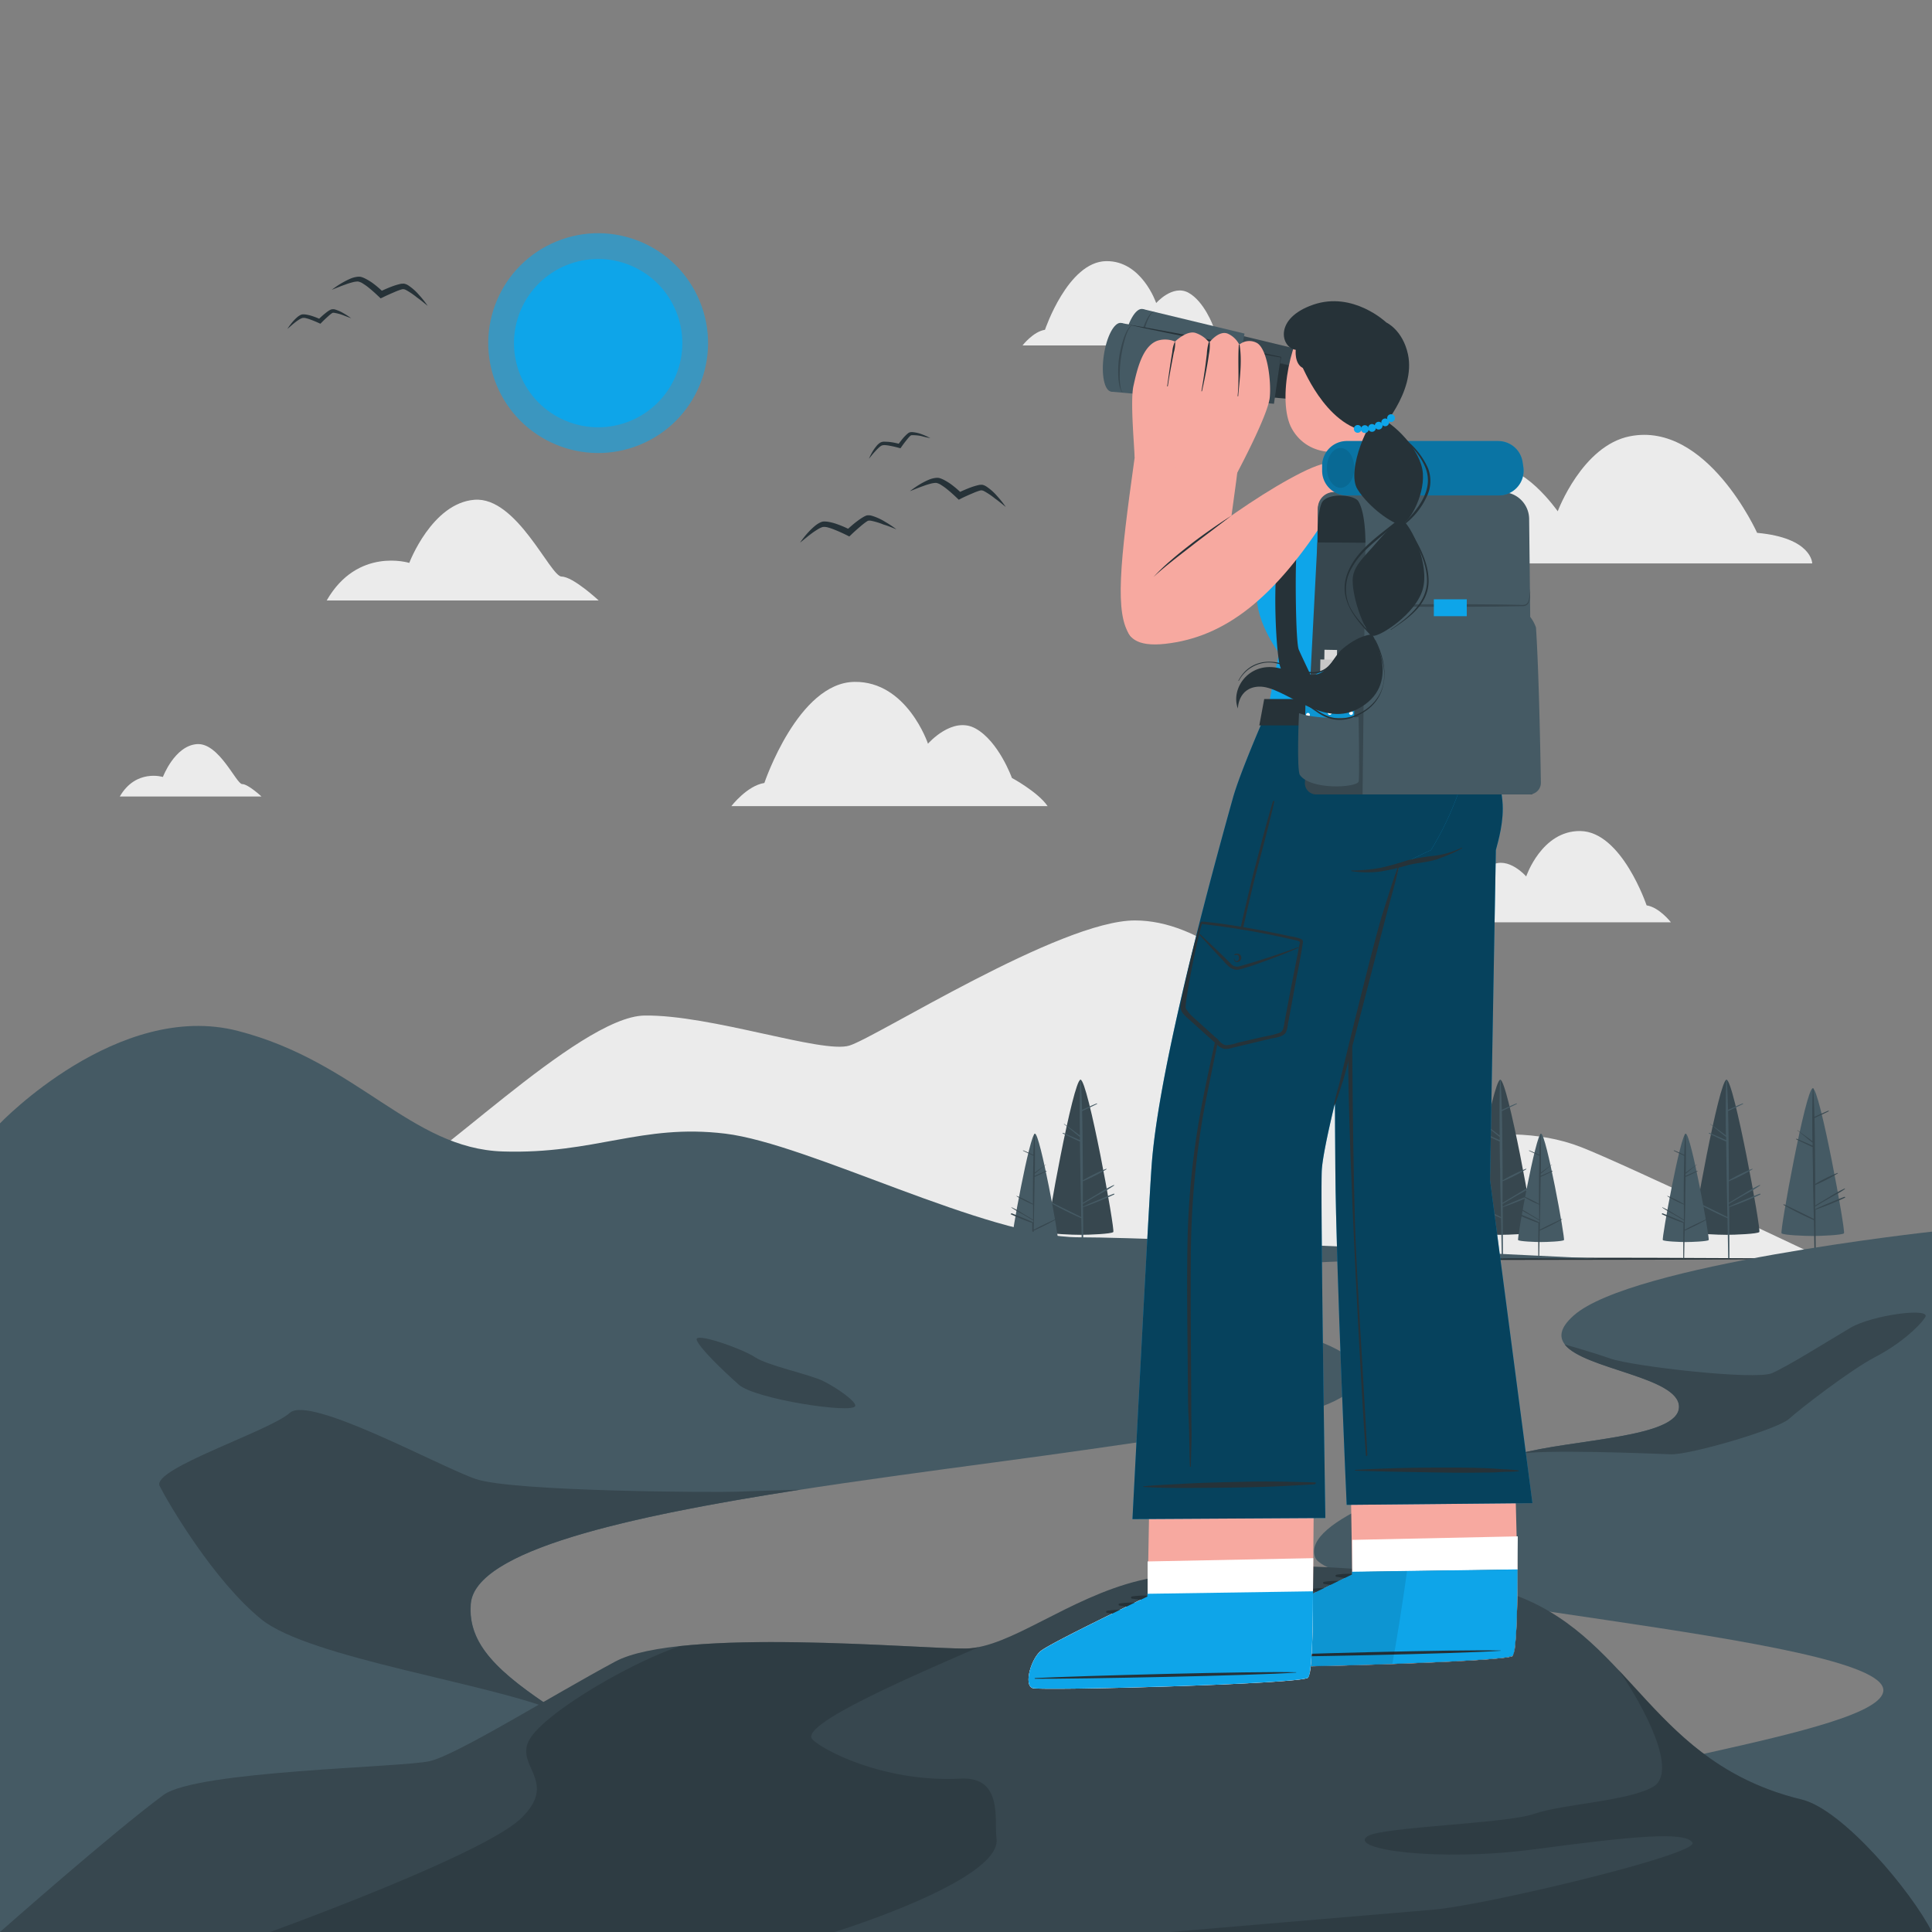 <svg xmlns="http://www.w3.org/2000/svg" viewBox="0 0 500 500"><rect x="0" y="0" width="500" height="500" fill="#808080" stroke="none"/><g id="freepik--background-complete--inject-5"><path d="M271.12,208.63H189.27s4.06-5.3,8.55-6c0,0,8.73-26,23.34-26.16,13.58-.17,19,16,19,16s6.29-7.25,12.3-3.94,9.42,12.8,9.42,12.8S268.67,205,271.12,208.63Z" style="fill:#ebebeb"></path><path d="M320.23,89.4h-55.6s2.77-3.6,5.81-4.05c0,0,5.93-17.64,15.85-17.77,9.23-.12,12.93,10.85,12.93,10.85s4.27-4.92,8.36-2.67S314,84.45,314,84.45,318.56,86.93,320.23,89.4Z" style="fill:#ebebeb"></path><path d="M365.45,145.81H469s0-6.61-14.26-7.91c0,0-13-28.9-32.9-25-12.38,2.42-18.7,19.42-18.7,19.42s-9.36-13.38-16.84-10.79-11.93,16.83-11.93,16.83S366.62,142.07,365.45,145.81Z" style="fill:#ebebeb"></path><path d="M84.55,155.4h70.39s-6.64-6.18-9.59-6.18-11.57-20.76-22.58-19.88-16.85,16.34-16.85,16.34S92.53,141.49,84.55,155.4Z" style="fill:#ebebeb"></path><path d="M31,206.14H67.68s-3.46-3.22-5-3.22-6-10.8-11.75-10.34-8.77,8.5-8.77,8.5S35.19,198.9,31,206.14Z" style="fill:#ebebeb"></path><path d="M372.24,238.69h60.19s-3-3.89-6.29-4.38c0,0-6.42-19.1-17.16-19.24-10-.13-14,11.75-14,11.75s-4.62-5.33-9-2.89-6.93,9.41-6.93,9.41S374,236,372.24,238.69Z" style="fill:#ebebeb"></path><path d="M28.08,325.77s33.11-22.17,45-22.76,19.61,2.92,27.92,2.34,48.59-42.3,65.81-42.53,46,9.92,53,7.78,54.56-32.39,73.89-32.39c33.81,0,63.29,58.66,77.85,56.77s26.43-2.47,37.68,1.91,62.71,28.88,62.71,28.88Z" style="fill:#ebebeb"></path></g><g id="freepik--Sun--inject-5"><circle cx="154.8" cy="88.81" r="28.44" transform="translate(-22.12 65.37) rotate(-22.3)" style="fill:#0EA5E9;opacity:0.6"></circle><circle cx="154.8" cy="88.81" r="21.78" transform="translate(13.21 197.44) rotate(-67.34)" style="fill:#0EA5E9"></circle></g><g id="freepik--Trees--inject-5"><polygon points="13.4 325.77 72.55 325.52 131.7 325.44 250 325.27 368.3 325.44 427.45 325.52 486.6 325.77 427.45 326.01 368.3 326.1 250 326.27 131.7 326.1 72.55 326.01 13.4 325.77" style="fill:#263238"></polygon><path d="M477.22,319.18c-.48.48-6.05.69-8.08.69s-7.6-.21-8.08-.69,6.27-37.53,8.08-37.53S477.7,318.7,477.22,319.18Z" style="fill:#455a64"></path><path d="M477.33,309.74c-1.38.52-6.48,2.6-7.58,3.21v-.7l3.7-2.16c1.32-.77,2.74-1.46,4-2.36.06-.05,0-.17-.06-.14a34.27,34.27,0,0,0-3.89,2.15c-1.26.74-2.5,1.5-3.73,2.26,0-1.77,0-3.55,0-5.32a43,43,0,0,0,5.82-3c.06,0,0-.15-.05-.12a42.28,42.28,0,0,0-5.77,2.84c0-.93,0-1.85,0-2.77-.05-4.76-.06-9.52-.18-14.27,1.21-.61,2.46-1.15,3.67-1.76.08,0,0-.18-.07-.15-1.22.48-2.4,1.05-3.61,1.58-.06-2.45-.16-4.91-.31-7.35a.06.06,0,1,0-.12,0c-.17,4.55-.16,9.11-.1,13.67-1.25-1-2.59-1.89-3.87-2.86,0,0-.09.05,0,.08,1.33,1,2.58,2.14,3.91,3.15,0,.26,0,.52,0,.78-1.35-.63-2.73-1.2-4.11-1.79-.1-.05-.2.11-.09.16,1.4.67,2.79,1.35,4.21,2,0,2.25.07,4.51.1,6.77,0,3.94.14,7.88.22,11.82-2.56-1.3-5.15-2.56-7.75-3.78-.1,0-.19.09-.09.14a79.93,79.93,0,0,0,7.85,3.94c.07,3.28.13,6.55.18,9.83a.16.16,0,0,0,.31,0c-.05-4.18-.06-8.35-.07-12.53a79.09,79.09,0,0,0,7.68-3.12C477.55,309.91,477.46,309.69,477.33,309.74Z" style="fill:#37474f"></path><path d="M378.85,319.33c-.47.47-5.91.68-7.89.68s-7.42-.21-7.89-.68,6.12-36.65,7.89-36.65S379.32,318.87,378.85,319.33Z" style="fill:#455a64"></path><path d="M379,310.11c-1.35.52-6.33,2.54-7.4,3.14,0-.23,0-.46,0-.68,1.2-.71,2.41-1.41,3.62-2.11s2.68-1.43,3.89-2.31c.05,0,0-.17-.06-.13a31.29,31.29,0,0,0-3.8,2.1c-1.23.72-2.44,1.46-3.65,2.2,0-1.73,0-3.47,0-5.2a41.53,41.53,0,0,0,5.68-2.89c.06,0,0-.15,0-.12a40.87,40.87,0,0,0-5.63,2.78c0-.9,0-1.81,0-2.71-.05-4.64-.06-9.29-.18-13.93,1.18-.6,2.4-1.12,3.58-1.72.08,0,0-.18-.06-.15-1.2.47-2.35,1-3.53,1.54-.06-2.39-.15-4.79-.3-7.18a.06.06,0,0,0-.12,0c-.17,4.45-.15,8.9-.1,13.35-1.22-1-2.53-1.84-3.77-2.79,0,0-.1.05,0,.08,1.3,1,2.52,2.09,3.83,3.08,0,.25,0,.5,0,.76-1.33-.61-2.68-1.18-4-1.75-.1,0-.2.11-.09.16,1.37.65,2.73,1.32,4.11,1.94,0,2.2.07,4.41.1,6.61.05,3.85.13,7.7.22,11.55-2.51-1.27-5-2.5-7.57-3.7-.1,0-.19.09-.09.15a80.62,80.62,0,0,0,7.66,3.85c.07,3.2.14,6.39.18,9.59a.15.15,0,1,0,.3,0c-.05-4.08-.05-8.16-.06-12.24a72,72,0,0,0,7.49-3.05C379.17,310.27,379.09,310.06,379,310.11Z" style="fill:#37474f"></path><path d="M455.31,318.85c-.51.5-6.36.72-8.49.72s-8-.22-8.49-.72,6.59-39.42,8.49-39.42S455.81,318.35,455.31,318.85Z" style="fill:#37474f"></path><path d="M455.42,308.93c-1.44.55-6.8,2.74-8,3.37v-.73l3.88-2.27a46.13,46.13,0,0,0,4.19-2.48c.06-.05,0-.18-.06-.14a34,34,0,0,0-4.09,2.26c-1.32.77-2.62,1.57-3.92,2.37,0-1.87,0-3.73,0-5.6a43.26,43.26,0,0,0,6.11-3.1c.07,0,0-.16-.05-.13a44.78,44.78,0,0,0-6.06,3c0-1,0-1.94,0-2.91-.05-5-.06-10-.19-15,1.27-.64,2.58-1.21,3.85-1.85.08,0,0-.19-.06-.15-1.29.5-2.53,1.1-3.8,1.65-.07-2.57-.17-5.15-.32-7.72a.07.07,0,0,0-.14,0c-.17,4.78-.16,9.57-.1,14.36-1.32-1.06-2.72-2-4.06-3,0,0-.1,0,0,.08,1.4,1.07,2.71,2.25,4.12,3.31,0,.27,0,.54,0,.81-1.43-.65-2.88-1.26-4.32-1.87-.11-.05-.21.11-.1.16,1.47.71,2.93,1.43,4.42,2.09q.06,3.56.11,7.11c.05,4.14.14,8.28.23,12.42q-4-2-8.14-4c-.11-.05-.2.1-.09.15a83.46,83.46,0,0,0,8.24,4.14c.07,3.44.14,6.88.18,10.32a.17.17,0,0,0,.33,0c0-4.39-.06-8.77-.07-13.16a80,80,0,0,0,8.06-3.28C455.66,309.11,455.56,308.88,455.42,308.93Z" style="fill:#455a64"></path><path d="M396.75,318.85c-.5.5-6.35.72-8.48.72s-8-.22-8.49-.72,6.59-39.42,8.49-39.42S397.26,318.35,396.75,318.85Z" style="fill:#37474f"></path><path d="M396.87,308.93c-1.44.55-6.8,2.74-8,3.37v-.73l3.88-2.27a47.54,47.54,0,0,0,4.19-2.48c.06-.05,0-.18-.06-.14a34.86,34.86,0,0,0-4.1,2.26c-1.31.77-2.62,1.57-3.91,2.37l0-5.6a43.26,43.26,0,0,0,6.11-3.1.07.07,0,0,0-.06-.13,45.25,45.25,0,0,0-6.05,3c0-1,0-1.94,0-2.91-.05-5-.06-10-.19-15,1.27-.64,2.58-1.21,3.85-1.85.08,0,0-.19-.07-.15-1.28.5-2.53,1.1-3.79,1.65-.07-2.57-.17-5.15-.32-7.72a.07.07,0,0,0-.14,0c-.18,4.78-.16,9.57-.1,14.36-1.32-1.06-2.72-2-4.06-3-.05,0-.1,0-.05.08,1.4,1.07,2.71,2.25,4.11,3.31,0,.27,0,.54,0,.81-1.42-.65-2.87-1.26-4.31-1.87-.12-.05-.22.11-.1.16,1.47.71,2.93,1.43,4.42,2.09q0,3.56.11,7.11c0,4.14.14,8.28.23,12.42q-4.05-2-8.14-4c-.11-.05-.2.1-.09.15a84.41,84.41,0,0,0,8.23,4.14c.08,3.44.15,6.88.19,10.32a.17.17,0,0,0,.33,0c-.05-4.39-.06-8.77-.07-13.16a80,80,0,0,0,8.06-3.28C397.1,309.11,397,308.88,396.87,308.93Z" style="fill:#455a64"></path><path d="M288.12,318.85c-.5.5-6.36.72-8.48.72s-8-.22-8.49-.72,6.59-39.42,8.49-39.42S288.62,318.35,288.12,318.85Z" style="fill:#37474f"></path><path d="M288.24,308.93c-1.45.55-6.81,2.74-8,3.37,0-.24,0-.49,0-.73l3.89-2.27a47.37,47.37,0,0,0,4.18-2.48c.07-.05,0-.18-.06-.14a34,34,0,0,0-4.09,2.26c-1.32.77-2.62,1.57-3.92,2.37,0-1.87,0-3.73,0-5.6a43.8,43.8,0,0,0,6.11-3.1c.06,0,0-.16-.06-.13a44.09,44.09,0,0,0-6.05,3c0-1,0-1.94,0-2.91-.06-5-.07-10-.19-15,1.27-.64,2.58-1.21,3.84-1.85.09,0,0-.19-.06-.15-1.29.5-2.53,1.1-3.79,1.65-.07-2.57-.17-5.15-.33-7.72a.07.07,0,1,0-.13,0c-.18,4.78-.16,9.57-.1,14.36-1.32-1.06-2.72-2-4.06-3-.05,0-.11,0-.05.08,1.4,1.07,2.71,2.25,4.11,3.31,0,.27,0,.54,0,.81-1.43-.65-2.87-1.26-4.32-1.87-.11-.05-.21.11-.09.16,1.46.71,2.93,1.43,4.42,2.09,0,2.37.07,4.74.1,7.11.06,4.14.15,8.28.23,12.42q-4-2-8.14-4c-.1-.05-.19.1-.09.15a85.72,85.72,0,0,0,8.24,4.14c.07,3.44.15,6.88.19,10.32,0,.21.33.21.32,0,0-4.39,0-8.77-.06-13.16a80.93,80.93,0,0,0,8.06-3.28C288.47,309.11,288.38,308.88,288.24,308.93Z" style="fill:#455a64"></path><path d="M430.34,320.93c.36.35,4.45.51,5.93.51s5.58-.16,5.93-.51-4.6-27.54-5.93-27.54S430,320.58,430.34,320.93Z" style="fill:#455a64"></path><path d="M430.26,314c1,.39,4.76,1.91,5.57,2.36v-.51l-2.72-1.59a30.78,30.78,0,0,1-2.92-1.74s0-.12,0-.09a22.78,22.78,0,0,1,2.86,1.58c.92.54,1.83,1.09,2.74,1.65,0-1.3,0-2.6,0-3.91a29.53,29.53,0,0,1-4.27-2.17c-.05,0,0-.11,0-.09a31.34,31.34,0,0,1,4.23,2.09c0-.68,0-1.36,0-2,0-3.48.05-7,.13-10.47-.88-.45-1.8-.84-2.69-1.29-.05,0,0-.13.05-.11.9.35,1.77.77,2.65,1.16.05-1.8.12-3.6.23-5.4a0,0,0,1,1,.09,0c.13,3.34.11,6.69.07,10,.92-.73,1.9-1.38,2.84-2.09,0,0,.07,0,0,.06-1,.74-1.89,1.57-2.87,2.31,0,.19,0,.38,0,.57,1-.46,2-.88,3-1.31.08,0,.15.08.07.11-1,.5-2.05,1-3.09,1.46,0,1.66-.05,3.32-.07,5,0,2.9-.11,5.79-.17,8.68,1.88-1,3.78-1.88,5.69-2.77.07,0,.14.06.07.1a60.83,60.83,0,0,1-5.76,2.9c-.05,2.4-.1,4.8-.13,7.21,0,.14-.23.14-.23,0,0-3.07,0-6.13.05-9.2a56.85,56.85,0,0,1-5.64-2.29C430.1,314.12,430.16,314,430.26,314Z" style="fill:#37474f"></path><path d="M261.92,320.93c.35.35,4.44.51,5.93.51s5.58-.16,5.93-.51-4.61-27.54-5.93-27.54S261.56,320.58,261.92,320.93Z" style="fill:#455a64"></path><path d="M261.83,314c1,.39,4.76,1.91,5.57,2.36v-.51c-.9-.54-1.81-1.06-2.72-1.59a30.78,30.78,0,0,1-2.92-1.74s0-.12,0-.09a22.78,22.78,0,0,1,2.86,1.58c.92.54,1.83,1.09,2.74,1.65,0-1.3,0-2.6,0-3.91a29.53,29.53,0,0,1-4.27-2.17s0-.11,0-.09a31.34,31.34,0,0,1,4.23,2.09c0-.68,0-1.36,0-2,0-3.48.05-7,.14-10.47-.89-.45-1.81-.84-2.69-1.29-.06,0,0-.13,0-.11.9.35,1.77.77,2.65,1.16.05-1.8.12-3.6.23-5.4a0,0,0,1,1,.09,0c.13,3.34.12,6.69.07,10,.92-.73,1.9-1.38,2.84-2.09,0,0,.07,0,0,.06-1,.74-1.9,1.57-2.88,2.31,0,.19,0,.38,0,.57,1-.46,2-.88,3-1.31.08,0,.15.08.07.11-1,.5-2.05,1-3.09,1.46,0,1.66-.05,3.32-.07,5q-.06,4.35-.17,8.68c1.89-1,3.78-1.88,5.69-2.77.08,0,.14.06.07.1a59.66,59.66,0,0,1-5.76,2.9c0,2.4-.1,4.8-.13,7.21a.12.12,0,0,1-.23,0c0-3.07,0-6.13,0-9.2a56.85,56.85,0,0,1-5.64-2.29C261.67,314.12,261.74,314,261.83,314Z" style="fill:#37474f"></path><path d="M392.89,320.93c.35.35,4.44.51,5.93.51s5.58-.16,5.93-.51-4.61-27.54-5.93-27.54S392.54,320.58,392.89,320.93Z" style="fill:#455a64"></path><path d="M392.81,314c1,.39,4.75,1.91,5.56,2.36v-.51c-.9-.54-1.81-1.06-2.71-1.59a29.73,29.73,0,0,1-2.93-1.74s0-.12,0-.09a22.78,22.78,0,0,1,2.86,1.58c.92.54,1.84,1.09,2.74,1.65,0-1.3,0-2.6,0-3.91a29.53,29.53,0,0,1-4.27-2.17s0-.11,0-.09a31.34,31.34,0,0,1,4.23,2.09c0-.68,0-1.36,0-2,0-3.48,0-7,.13-10.47-.89-.45-1.8-.84-2.69-1.29-.06,0,0-.13,0-.11.9.35,1.77.77,2.66,1.16,0-1.8.11-3.6.22-5.4,0-.06.09-.06.09,0,.13,3.34.12,6.69.08,10,.92-.73,1.9-1.38,2.83-2.09,0,0,.07,0,0,.06-1,.74-1.9,1.57-2.88,2.31v.57c1-.46,2-.88,3-1.31.08,0,.15.08.07.11-1,.5-2.05,1-3.09,1.46,0,1.66-.05,3.32-.07,5,0,2.9-.1,5.79-.16,8.68,1.88-1,3.78-1.88,5.69-2.77a.06.06,0,1,1,.06.1,58.53,58.53,0,0,1-5.76,2.9c-.05,2.4-.1,4.8-.13,7.21a.12.12,0,0,1-.23,0c0-3.07,0-6.13.05-9.2a57.67,57.67,0,0,1-5.63-2.29C392.64,314.12,392.71,314,392.81,314Z" style="fill:#37474f"></path></g><g id="freepik--Mountains--inject-5"><path d="M340.34,403c4.24,11.59,147.07,20.21,147.07,34.43,0,11.58-87.7,20.77-98.94,32.48s-20,29.53-20,29.53H500V318.75s-77.84,8.49-92.72,21.69,27.26,13.52,27.26,23.61c0,8.14-27.5,8.32-41.91,12.29C367.45,383.27,336.9,393.57,340.34,403Z" style="fill:#455a64"></path><path d="M498.23,340.93c-1.78,2.66-6.65,7-13,10.31s-19.29,13.3-22.28,16-25.61,9.31-30.55,9.13-33.51-1.4-39.8,0c14.41-4,41.91-4.15,41.91-12.29,0-7.71-24.6-9.72-29.57-16.12.36.09,6.28,1.71,11.87,3.65,5.77,2,37.49,5.65,41.81,3.75s14.64-8.41,20.29-11.74S500,338.27,498.23,340.93Z" style="fill:#37474f"></path><path d="M213.75,500s-1.27-14.74-37.89-37.52-55.28-31.51-54-47.39c1.7-21.72,98.37-31.11,160.59-40.09,42-6.06,69.25-9.56,69.25-19.59,0-10.64-47.26-15.43-47.26-22.74,0-8.41,109.8-6.9,109.8-6.9s-111.11-5.56-135-5.56S209.4,296,187.66,293.38,154,298.75,130.14,298,92.62,274.81,61.57,266.8,0,290.72,0,290.72V500Z" style="fill:#455a64"></path><path d="M144.38,443c-17.27-7.3-64.3-13.87-76.7-23.89S43.56,389,41.32,384.58,69.91,370.31,75,365.65s38.58,13.82,48.11,17.11,62.3,3.51,67.62,3.29,15.81-.5,16.34-.52c-44.64,6.91-84.18,15.74-85.26,29.56C121,425.48,128.71,432.8,144.38,443Z" style="fill:#37474f"></path><path d="M221.33,363.88c-.62,2.05-25.94-1.77-30.15-5.54s-10-9.31-10.86-11.53,11.75,2.22,15.07,4.43,14.19,4.44,17.74,6.21S221.67,362.76,221.33,363.88Z" style="fill:#37474f"></path></g><g id="freepik--Floor--inject-5"><path d="M0,500s29-25.65,42.33-35.48c8.59-6.31,61.8-7.08,68.89-8.74s31.31-16.8,48-25.77,79.34-3.21,90.76-3.38,26.52-13.16,45-17.61c36.63-8.81,88,.2,98.31,4.26,29.29,11.5,34.58,43.16,73,52.44,10.59,2.56,28.41,23.79,33.7,34.28H0Z" style="fill:#37474f"></path><path d="M216,500H69.91s54.9-19.83,64.86-29.36-1.57-13.53,2.2-20.35,25.68-19.77,39-24.28h0c25.13-2.71,65.12.76,74,.63a18.9,18.9,0,0,0,3.35-.38c-14.58,6.42-46.7,19.94-43.09,23.85,2.53,2.73,18.54,11.22,38.33,10.19,11.09-.57,8.71,10.63,9.34,15.54C259.32,486.65,216,500,216,500Z" style="fill:#263238;opacity:0.5"></path><path d="M438,476.84c-2-3-16.31-1.5-41,1.77s-48.23.07-43.1-3.39c3.62-2.44,35.78-3.24,43.1-5.79s24.08-3.25,30.73-6.95-1.82-20.11-8.8-30.27c12.17,13,23.22,27.67,47.37,33.51,10.59,2.56,28.41,23.79,33.7,34.28H302.82s55.07-4.7,68.2-5.79S440,479.83,438,476.84Z" style="fill:#263238;opacity:0.5"></path></g><g id="freepik--Birds--inject-5"><path d="M240.78,113.39a17.44,17.44,0,0,0-2.22-1,9,9,0,0,0-2.42-.56,2,2,0,0,0-.75.08,1.66,1.66,0,0,0-.24.11l-.14.11a3,3,0,0,0-.26.21,12.45,12.45,0,0,0-.89.89c-.54.62-1,1.26-1.51,1.91l.6-.21a18.83,18.83,0,0,0-2.48-.52,10.73,10.73,0,0,0-1.29-.09,4.15,4.15,0,0,0-.69,0,2.7,2.7,0,0,0-.36.09,2.09,2.09,0,0,0-.37.17,4.21,4.21,0,0,0-1,.94,11.41,11.41,0,0,0-.73,1,15,15,0,0,0-1.15,2.21c.53-.63,1-1.27,1.59-1.88a9.66,9.66,0,0,1,.83-.86,3.75,3.75,0,0,1,.87-.68,2.33,2.33,0,0,1,1-.1,9.61,9.61,0,0,1,1.15.16c.78.14,1.57.33,2.33.54l.39.1.22-.31c.44-.64.92-1.27,1.41-1.88a10.41,10.41,0,0,1,.74-.86c.07-.06.13-.13.19-.17l.09-.08,0,0a1.05,1.05,0,0,1,.42-.09,12.31,12.31,0,0,1,2.29.22C239.21,113.08,240,113.24,240.78,113.39Z" style="fill:#263238"></path><path d="M232,137a25.38,25.38,0,0,0-3-2,14.21,14.21,0,0,0-3.4-1.53,3.05,3.05,0,0,0-1.13-.1,1.36,1.36,0,0,0-.37.1l-.25.11a4.76,4.76,0,0,0-.45.24,16.15,16.15,0,0,0-1.55,1.05c-1,.74-1.88,1.54-2.79,2.36l.95-.13a27.52,27.52,0,0,0-3.49-1.49,13.49,13.49,0,0,0-1.87-.51,6.61,6.61,0,0,0-1-.13,3.71,3.71,0,0,0-.57,0c-.2,0-.4.1-.6.15a6.79,6.79,0,0,0-1.71,1.1,16.92,16.92,0,0,0-1.37,1.3,23.29,23.29,0,0,0-2.34,2.91c1-.78,1.91-1.57,2.89-2.3.48-.36,1-.72,1.47-1a5.85,5.85,0,0,1,1.48-.74,3.36,3.36,0,0,1,1.45.14,13.45,13.45,0,0,1,1.65.57c1.1.43,2.21.95,3.27,1.47l.53.27.42-.4c.84-.81,1.73-1.59,2.61-2.34.45-.38.9-.74,1.35-1.05l.33-.21.16-.08s0,0,.06,0a2,2,0,0,1,.65,0,17.57,17.57,0,0,1,3.29,1C229.82,136.09,230.92,136.56,232,137Z" style="fill:#263238"></path><path d="M90.89,82.36a19.58,19.58,0,0,0-2-1.3,9.84,9.84,0,0,0-2.3-1,2.28,2.28,0,0,0-.76,0,1.27,1.27,0,0,0-.24.07l-.17.09-.29.16a10.93,10.93,0,0,0-1,.74c-.64.51-1.23,1.07-1.81,1.63l.63-.11a19.82,19.82,0,0,0-2.36-.91,10.07,10.07,0,0,0-1.26-.3,3.75,3.75,0,0,0-.69-.07,2.4,2.4,0,0,0-.37,0,3,3,0,0,0-.4.11,4.43,4.43,0,0,0-1.12.77,12.6,12.6,0,0,0-.89.9,16.12,16.12,0,0,0-1.49,2c.63-.54,1.24-1.09,1.87-1.6.32-.25.64-.5,1-.72a4,4,0,0,1,1-.52,2.22,2.22,0,0,1,1,.06,8.34,8.34,0,0,1,1.11.35c.74.26,1.49.58,2.21.91l.36.16.27-.27c.54-.56,1.12-1.1,1.7-1.62.28-.26.58-.51.87-.73l.22-.14.1-.06,0,0a1.18,1.18,0,0,1,.43,0,12,12,0,0,1,2.22.59C89.38,81.8,90.13,82.09,90.89,82.36Z" style="fill:#263238"></path><path d="M110.69,79.16a25.74,25.74,0,0,0-2.25-2.84,13.63,13.63,0,0,0-2.79-2.47,3,3,0,0,0-1.05-.43,1.17,1.17,0,0,0-.38,0l-.27,0a4,4,0,0,0-.5.1,16.4,16.4,0,0,0-1.8.54c-1.15.42-2.25.91-3.36,1.43l.94.15a25.88,25.88,0,0,0-2.88-2.45,15.84,15.84,0,0,0-1.64-1,6.82,6.82,0,0,0-.94-.42,3.63,3.63,0,0,0-.55-.15,4.09,4.09,0,0,0-.61,0,6.49,6.49,0,0,0-2,.53c-.59.25-1.15.54-1.7.84A24.92,24.92,0,0,0,85.86,75c1.15-.45,2.29-.93,3.44-1.33A16.15,16.15,0,0,1,91,73.12a5.9,5.9,0,0,1,1.63-.27,3.38,3.38,0,0,1,1.34.57,13.32,13.32,0,0,1,1.41,1c.93.74,1.83,1.56,2.69,2.38l.43.41L99,77c1-.52,2.13-1,3.2-1.46a15.55,15.55,0,0,1,1.59-.6l.38-.1.17,0s0,0,.07,0a1.76,1.76,0,0,1,.62.19,18.84,18.84,0,0,1,2.85,1.93C108.84,77.63,109.75,78.4,110.69,79.16Z" style="fill:#263238"></path><path d="M260.3,131.21a25.74,25.74,0,0,0-2.25-2.84,13.63,13.63,0,0,0-2.79-2.47,3,3,0,0,0-1-.43,1.17,1.17,0,0,0-.38,0l-.27,0a4,4,0,0,0-.5.1,16.4,16.4,0,0,0-1.8.54c-1.15.42-2.25.91-3.36,1.43l.94.15a25.88,25.88,0,0,0-2.88-2.45,15.84,15.84,0,0,0-1.64-1,6.82,6.82,0,0,0-.94-.42,3.63,3.63,0,0,0-.55-.15,4.09,4.09,0,0,0-.61,0,6.49,6.49,0,0,0-2,.53c-.59.25-1.15.54-1.7.84a24.92,24.92,0,0,0-3.09,2.08c1.15-.45,2.29-.93,3.44-1.33a16.15,16.15,0,0,1,1.71-.55,5.9,5.9,0,0,1,1.63-.27,3.38,3.38,0,0,1,1.34.57,13.32,13.32,0,0,1,1.41,1c.93.74,1.83,1.56,2.69,2.38l.43.41.51-.26c1-.52,2.13-1,3.2-1.46a15.55,15.55,0,0,1,1.59-.6l.38-.1.17,0s0,0,.07,0a1.76,1.76,0,0,1,.62.19,18.84,18.84,0,0,1,2.85,1.93C258.45,129.68,259.36,130.45,260.3,131.21Z" style="fill:#263238"></path></g><g id="freepik--Character--inject-5"><path d="M391.59,361.54s1.14,45,1.14,45c0,8.31-.2,15.6-.64,19.36a.13.13,0,0,1,0,.06,5.92,5.92,0,0,1-.62,2.56s0,.05,0,.06c-2.48,1.66-68.9,3.39-71.24,2.67s-.47-7.44,2.06-9.56,27.67-14.16,27.67-14.16l-.73-44.94Z" style="fill:#f7a9a0"></path><path d="M392.8,397.61s-.07,8.89-.07,8.92c0,8.31-.2,15.6-.64,19.36a.13.13,0,0,1,0,.06,11.6,11.6,0,0,1-.62,2.56s0,.05,0,.06c-2.48,1.66-68.9,3.39-71.24,2.67s-.47-7.44,2.06-9.56,27.67-14.16,27.67-14.16l0-9Z" style="fill:#fff"></path><path d="M345.83,407.55c4.42-.73,9.79.06,13.09,3.27.13.12-.05.3-.19.26a62,62,0,0,0-12.9-3A.28.28,0,0,1,345.83,407.55Z" style="fill:#263238"></path><path d="M342.6,409.39c4.43-.72,9.8.07,13.1,3.28.13.12-.05.3-.19.25a62.57,62.57,0,0,0-12.9-3A.28.28,0,0,1,342.6,409.39Z" style="fill:#263238"></path><path d="M339.38,411.24c4.43-.72,9.8.07,13.1,3.28.13.12-.05.3-.19.25a61.93,61.93,0,0,0-12.9-3A.28.28,0,0,1,339.38,411.24Z" style="fill:#263238"></path><path d="M320.17,431.24c2.34.72,68.76-1,71.24-2.67,1-.62,1.27-10.32,1.31-22v-.37l-42.86.64,0,.72s-25.12,12-27.66,14.16S317.83,430.53,320.17,431.24Z" style="fill:#263238"></path><path d="M392.73,406.16v.38c-.05,11.71-.36,21.41-1.32,22-1.12.76-15.52,1.53-31.08,2.08-18.61.66-38.89,1-40.16.6-2.34-.72-.46-7.45,2.06-9.57s27.66-14.16,27.66-14.16l0-.72,14.29-.21Z" style="fill:#0EA5E9"></path><path d="M320.85,428.65c11.19-.57,56.37-1.79,67.48-1.5.09,0,.09.06,0,.07-11.08.8-56.27,1.66-67.47,1.61C320.62,428.83,320.62,428.66,320.85,428.65Z" style="fill:#263238"></path><path d="M364.15,406.59c-1,7.18-2.64,17.76-3.82,24.06-18.61.66-38.89,1-40.16.6-2.34-.72-.46-7.45,2.06-9.57s27.66-14.16,27.66-14.16l0-.72Z" style="opacity:0.1"></path><path d="M396.59,389l-48.07.46s-2.72-60.45-2.93-86.55c-.28-35.38-.13-35.37,1.45-119.23H383s4.73,12.33,5.82,23.58c.51,5.22-1.12,10.5-1.69,12.74l-1.52,85.34Z" style="fill:#0EA5E9"></path><path d="M396.59,389l-48.07.46s-2.72-60.45-2.93-86.55c-.28-35.38-.13-35.37,1.45-119.23H383s4.73,12.33,5.82,23.58c.51,5.22-1.12,10.5-1.69,12.74l-1.52,85.34Z" style="opacity:0.6"></path><path d="M393,380.55a37.53,37.53,0,0,0-3.83-.3c-1.42-.1-2.84-.21-4.26-.27-2.74-.11-5.47-.16-8.21-.17-5.52,0-11,0-16.55.19-3.14.1-6.28.23-9.41.41a.1.1,0,0,0,0,.19c5.47.2,11,.29,16.42.39s10.95.22,16.41.11c1.57,0,3.14,0,4.7-.13s3.17,0,4.71-.23C393.1,380.73,393.14,380.58,393,380.55Z" style="fill:#263238"></path><path d="M350.66,316.33c-.71-25.9-.89-57.37-.56-83.27.18-14.54.57-23.5,1-38,0-.17-.25-.16-.25,0-1.09,20.45-1.9,46.5-1.93,78.1,0,25.91,3.47,88.84,4.56,103.34,0,.61.4.21.39.08C353.29,363.49,351,329.27,350.66,316.33Z" style="fill:#263238"></path><path d="M340.17,368.68s-.37,43.46-.37,43.49c0,8.31-.19,15.6-.64,19.36a.06.06,0,0,1,0,.06,5.92,5.92,0,0,1-.62,2.56l-.05.05c-2.48,1.67-68.91,3.4-71.24,2.68s-.47-7.44,2.05-9.56S297,413.16,297,413.16l.78-43.44Z" style="fill:#f7a9a0"></path><path d="M339.88,403.25s-.08,8.89-.08,8.92c0,8.31-.19,15.6-.64,19.36a.06.06,0,0,1,0,.06,11.6,11.6,0,0,1-.62,2.56l-.05.05c-2.48,1.67-68.91,3.4-71.24,2.68s-.47-7.44,2.05-9.56S297,413.16,297,413.16l0-9.06Z" style="fill:#fff"></path><path d="M292.9,413.18c4.43-.72,9.8.07,13.1,3.28.13.12-.05.3-.19.25a61.93,61.93,0,0,0-12.9-3A.28.28,0,0,1,292.9,413.18Z" style="fill:#263238"></path><path d="M289.68,415c4.43-.73,9.8.07,13.1,3.28.13.12,0,.3-.19.25a61.93,61.93,0,0,0-12.9-3A.28.28,0,0,1,289.68,415Z" style="fill:#263238"></path><path d="M286.46,416.88c4.42-.73,9.8.06,13.1,3.28.13.12-.05.3-.19.25a61.93,61.93,0,0,0-12.9-3A.28.28,0,0,1,286.46,416.88Z" style="fill:#263238"></path><path d="M267.25,436.88c2.34.72,68.75-1,71.24-2.68.95-.62,1.27-10.31,1.31-22v-.37l-42.86.64,0,.72s-25.13,12-27.67,14.16S264.91,436.17,267.25,436.88Z" style="fill:#0EA5E9"></path><path d="M267.93,434.28c11.19-.56,56.37-1.79,67.48-1.5.09,0,.09.07,0,.08-11.08.8-56.27,1.66-67.47,1.61C267.7,434.47,267.69,434.3,267.93,434.28Z" style="fill:#263238"></path><path d="M362.13,224.09s-19.72,67.71-20.07,79.13c-.31,9.74.94,89.64.94,89.64l-49.92.29s4.22-81.87,5-92c1.58-20.62,10.76-58,21-94.64,1.93-6.92,8.95-22.84,8.95-22.84h53.81A79.57,79.57,0,0,1,370.34,220S365.33,222.28,362.13,224.09Z" style="fill:#0EA5E9"></path><path d="M362.13,224.09s-19.72,67.71-20.07,79.13c-.31,9.74.94,89.64.94,89.64l-49.92.29s4.22-81.87,5-92c1.58-20.62,10.76-58,21-94.64,1.93-6.92,8.95-22.84,8.95-22.84h53.81A79.57,79.57,0,0,1,370.34,220S365.33,222.28,362.13,224.09Z" style="opacity:0.6"></path><path d="M340.35,383.65c-5.77-.16-11.75-.33-17.52-.19s-11.45.23-17.17.57c-3.24.19-6.47.3-9.7.62a.09.09,0,0,0,0,.18c5.76.33,11.55.26,17.32.21s11.45-.11,17.17-.37c3.24-.15,6.47-.32,9.71-.54C340.51,384.11,340.69,383.66,340.35,383.65Z" style="fill:#263238"></path><path d="M315.31,269.16c-.08.39-.17.78-.26,1.17-1.63,7.73-3,14.49-3.68,18.24a223.06,223.06,0,0,0-3.18,36.67c-.1,12.37.06,24.76.1,37.14s.22,4.74-.11,17.12c0,.14-.23.16-.24,0-.05-1.55-.09-3.09-.11-4.64-.22-12.44-.32-4.85-.41-17.29s-.33-24.77-.07-37.15a212,212,0,0,1,4-36.14c.61-3.17,1.72-8.43,3.07-14.54.08-.4.18-.81.27-1.22l.06.07A7.38,7.38,0,0,1,315.31,269.16Z" style="fill:#263238"></path><path d="M329.79,207.46c-1.54,6.76-3.4,13.46-5.14,20.19-.48,1.84-1.54,6.41-2.89,12.29,0,.22-.1.45-.14.67l-.66-.11c.06-.22.11-.45.16-.67,1.61-7,2.93-12.56,3.44-14.51,1.59-6,3.09-12,4.87-17.95A.19.19,0,0,1,329.79,207.46Z" style="fill:#263238"></path><path d="M349.78,225.29a45,45,0,0,0,7.42-.68,71.32,71.32,0,0,0,7.18-2,57.38,57.38,0,0,1,7-1.15,24.42,24.42,0,0,0,6.9-2.06c.11,0,.19.11.09.16a43.12,43.12,0,0,1-6.62,2.87c-2.36.74-4.84.85-7.24,1.43a60.41,60.41,0,0,1-7.39,1.71,27,27,0,0,1-7.4-.13C349.66,225.43,349.69,225.29,349.78,225.29Z" style="fill:#263238"></path><path d="M346.64,280.29c.47-1.84,8.9-36.85,11.26-44.12,1.34-4.13,2.53-8.3,4.1-12.34a.08.08,0,0,1,.16,0c-.79,3.77-1.9,7.46-2.9,11.18s-11,42.73-11.7,44.75-1.29,4.2-2.15,6.22a.09.09,0,0,1-.18,0C345.56,284.05,346.15,282.17,346.64,280.29Z" style="fill:#263238"></path><path d="M333.84,262.23c.72-3.9.49-2.67,1.21-6.58s1.53-7.65,2.1-11.5c.07-.44.12-.81-.35-1.1a10.48,10.48,0,0,0-2.85-.73c-2.38-.54-4.78-1-7.18-1.48-4.95-.93-10.55-1.89-15.57-2.34-.47,0-.58.59-.1.64a206.45,206.45,0,0,1,23.69,4.08c.42.09,1.39.21,1.62.6a4.28,4.28,0,0,1-.16.85l-.48,2.55q-.5,2.55-1,5.1c-.65,3.41-.35,1.68-1,5.08-.29,1.56-.59,3.12-.88,4.68l-.48,2.55c-.08.43-.13.87-.24,1.28a1.77,1.77,0,0,1-1.41,1.51c-1.57.52-3.31.78-4.94,1.16l-5.49,1.28a12.46,12.46,0,0,1-2.94.64c-1,0-2-1.28-2.68-1.9l-6.25-5.66a8.85,8.85,0,0,1-1.59-2c-.41-.83,3-18.58,4.33-22.18.06-.16-.4-.3-.46-.14-1.22,3.4-5.21,20.19-5.22,21.94,0,1.49,1.25,2.39,2.36,3.4l4.7,4.23c.82.73,1.62,1.47,2.44,2.19a3.59,3.59,0,0,0,2,1.1,6.54,6.54,0,0,0,2.11-.36l3.2-.76,6.18-1.48c1.36-.32,3.53-.46,4.26-1.69a5.91,5.91,0,0,0,.5-1.94C333.46,264.21,333.65,263.22,333.84,262.23Z" style="fill:#263238"></path><path d="M336,245.14c-4.41,1.56-8.83,3.09-13.36,4.4-.58.17-1.16.35-1.75.5a2.12,2.12,0,0,1-2.42-.71c-.79-.76-1.55-1.54-2.33-2.29-1.8-1.74-3.63-3.45-5.44-5.18-.14-.13-.38,0-.25.16,1.87,2,3.73,4.1,5.66,6.11,1.31,1.37,2.52,3.31,4.75,2.74,2.54-.65,5-1.6,7.46-2.48,2.63-.94,5.23-2,7.75-3.11C336.15,245.24,336.1,245.11,336,245.14Z" style="fill:#263238"></path><path d="M321.25,247.84a1.12,1.12,0,0,0-.47-.89,1.41,1.41,0,0,0-1.25,0c-.18.07-.06.33.12.26a1,1,0,0,1,.5-.09.47.47,0,0,1,.22.09l.09.09a2.12,2.12,0,0,1,.11.21s0,.07,0,.11v0a1.63,1.63,0,0,1,.05.49.7.7,0,0,1-.51.62.42.42,0,0,1-.46-.13.85.85,0,0,1-.18-.51s-.09-.05-.09,0a.81.81,0,0,0,.36.83,1,1,0,0,0,1-.14A1.06,1.06,0,0,0,321.25,247.84Z" style="fill:#263238"></path><polygon points="341.04 101.75 326.35 99.81 328.14 90.16 342.55 93.63 341.04 101.75" style="fill:#263238"></polygon><polygon points="334.38 102.49 312.78 99.63 315.42 85.45 336.6 90.55 334.38 102.49" style="fill:#37474f"></polygon><polygon points="319.32 101.2 292.41 97.64 295.69 79.97 322.08 86.33 319.32 101.2" style="fill:#455a64"></polygon><path d="M290.89,88.22c-.91,4.87-.23,9.09,1.52,9.42s3.89-3.37,4.8-8.25.23-9.09-1.52-9.42S291.8,83.34,290.89,88.22Z" style="fill:#455a64"></path><path d="M298.83,80.73a1.14,1.14,0,0,0-.95.57,6.21,6.21,0,0,0-.6,1,16.37,16.37,0,0,0-.84,2.18A35.28,35.28,0,0,0,295.31,89a31.51,31.51,0,0,0-.52,4.65,16.46,16.46,0,0,0,0,2.33,7.24,7.24,0,0,0,.17,1.15c.1.36.23.78.61.93-.4-.1-.6-.53-.73-.89a6.79,6.79,0,0,1-.29-1.16,17.06,17.06,0,0,1-.17-2.37,26,26,0,0,1,.41-4.73,30,30,0,0,1,1.26-4.57,14.51,14.51,0,0,1,1-2.16,5.62,5.62,0,0,1,.71-1A1.19,1.19,0,0,1,298.83,80.73Z" style="fill:#37474f"></path><polygon points="336.32 103.5 321.56 102.15 322.96 92.44 337.5 95.33 336.32 103.5" style="fill:#263238"></polygon><polygon points="329.7 104.5 308 102.52 310.06 88.25 331.44 92.49 329.7 104.5" style="fill:#37474f"></polygon><polygon points="314.59 103.83 287.56 101.36 290.13 83.58 316.75 88.86 314.59 103.83" style="fill:#455a64"></polygon><path d="M285.66,92c-.71,4.91.14,9.1,1.9,9.35s3.76-3.52,4.47-8.43-.14-9.1-1.9-9.35S286.37,87.1,285.66,92Z" style="fill:#455a64"></path><path d="M293.29,84.21a1.14,1.14,0,0,0-.92.6,5.61,5.61,0,0,0-.56,1,15.12,15.12,0,0,0-.75,2.21,35.44,35.44,0,0,0-.95,4.58,32.87,32.87,0,0,0-.33,4.66,18.1,18.1,0,0,0,.13,2.33,7.38,7.38,0,0,0,.21,1.14c.12.35.26.77.65.9-.41-.08-.63-.5-.77-.86a6.46,6.46,0,0,1-.33-1.14,17.05,17.05,0,0,1-.27-2.36,27,27,0,0,1,.22-4.75,29.46,29.46,0,0,1,1.07-4.62,16.12,16.12,0,0,1,.9-2.2,5.94,5.94,0,0,1,.67-1A1.16,1.16,0,0,1,293.29,84.21Z" style="fill:#37474f"></path><path d="M291.17,83.84c4.29.73,8.56,1.51,12.83,2.3s8.54,1.62,12.8,2.49l.22,0,0,.23-.1.69-.19-.26,7.38,1.5c2.46.53,4.92,1,7.37,1.57l.08,0v.08l-.26,1.59,0-.06,2.43.53-2.45-.43h-.05v-.05l.2-1.59.07.1c-2.48-.43-4.94-.91-7.41-1.37l-7.4-1.42-.22,0,0-.23.1-.69.19.27c-4.27-.81-8.52-1.7-12.79-2.55S295.41,84.78,291.17,83.84Z" style="fill:#263238"></path><path d="M350.34,129.63c3.33.41,6.51-5,7.68-8.95.09-.3-.62-3.15-1.36-6.66-.44-2.14-.88-4.52-1.13-6.73l-13.46,4.9a35.3,35.3,0,0,1,2.27,8.32,4.74,4.74,0,0,1,0,.92.74.74,0,0,0,0,.15C344.26,123.33,347.12,129.24,350.34,129.63Z" style="fill:#f7a9a0"></path><path d="M344.35,121.43v.15a8.94,8.94,0,0,0,1.42-.08c7.5-1,8.82-10.35,9-14l-12.74,4.64a35.28,35.28,0,0,1,2.27,8.33A4.63,4.63,0,0,1,344.35,121.43Z" style="fill:#263238"></path><path d="M361,89.29c1.48,6-1.72,20.52-6.09,24.08-6.35,5.16-16.29,5.15-20.55-2.37-4.14-7.3.13-25.66,5-28.85C346.48,77.46,358.82,80.47,361,89.29Z" style="fill:#f7a9a0"></path><path d="M335.34,90.54s-.43,3.53,1.83,4.7c.18.09,7.09,17.51,19.6,16.56,0,0,9.71-10.35,7.61-20.11-1.37-6.32-5.6-8.23-5.6-8.23s-8.57-8.17-18.91-4.61S331.53,90,335.34,90.54Z" style="fill:#263238"></path><path d="M331,169l-2.91,14.67H383s-5.79-43.55-20.32-59.33c-7.27-7.89-15.81-7.3-21.24-1.78-1.38,1.39-14.21,21.56-15.94,29.85C324,159.71,331,169,331,169Z" style="fill:#0EA5E9"></path><polygon points="384.52 187.73 325.91 187.73 327.18 180.9 383.7 180.9 384.52 187.73" style="fill:#263238"></polygon><path d="M349.56,125.11c.47-.24,3.69,0,3.53-.5-.1-.3-.78-3.49-2.51-5.27a5.4,5.4,0,0,0-4.29-1.17c-2.78.36-13.73,19-15.36,25.39s-.71,26,.43,29.12,5.56,12.81,6.79,12.18,3.22-4.33,3.22-5.06-4.43-9.73-5.25-11.68-.92-20.56-.64-23.66,11.29-23.9,11.61-24.2S349.37,125.2,349.56,125.11Z" style="fill:#263238"></path><path d="M292.5,164.53c-4.07-5.6-2.67-18.79,1.13-46,.52-3.76,27.33-4.07,27,0-.45,5.1-3.28,24.78-3.67,26.2C313.66,156.64,295.27,168.33,292.5,164.53Z" style="fill:#f7a9a0"></path><path d="M325.36,88.8a4.07,4.07,0,0,0-4.64.4,6.06,6.06,0,0,0-3-2.86c-2.32-.92-4.77,2.32-4.77,2.32a7.51,7.51,0,0,0-3.61-2.52c-2.3-.65-5.24,2.26-5.24,2.26a6.56,6.56,0,0,0-4.57-.22c-3.95,1.43-5.3,7.71-6.19,11.69s.29,16.12.28,18.46l25.52,6s9.09-16.72,9.48-21.55C329,98.68,328.06,90.49,325.36,88.8Z" style="fill:#f7a9a0"></path><path d="M320.81,89.26c.69,4.41,0,8.79-.36,13.19a.08.08,0,1,1-.15,0c.45-4.38,0-8.79.3-13.17A.11.11,0,0,1,320.81,89.26Z" style="fill:#263238"></path><path d="M313.09,88.66a12,12,0,0,1-.22,3c-.15,1.06-.32,2.13-.51,3.19q-.56,3.19-1.28,6.35c0,.1-.17.09-.15,0q.56-3.18,1-6.38c.14-1.07.27-2.14.4-3.21a13.8,13.8,0,0,1,.48-3A.16.16,0,0,1,313.09,88.66Z" style="fill:#263238"></path><path d="M304.12,88.49a8,8,0,0,1-.34,2.73c-.19,1-.37,1.93-.55,2.9-.36,1.93-.72,3.87-1,5.81,0,.1-.17.09-.16,0,.29-2,.55-4,.85-5.94.15-1,.31-1.94.47-2.91a7.48,7.48,0,0,1,.65-2.6A0,0,0,0,1,304.12,88.49Z" style="fill:#263238"></path><path d="M343.85,132.91c-13.92,22-26.84,32-42.29,33.71-15.25,1.71-8.92-10.71-8.1-12,3.08-4.81,26.59-23.86,43.23-32.25S347.29,127.47,343.85,132.91Z" style="fill:#f7a9a0"></path><path d="M318.69,133.46l-5.12,3.89c-1.71,1.29-3.42,2.57-5.11,3.89s-3.39,2.61-5.06,3.95-3.32,2.69-4.89,4.16a50.11,50.11,0,0,1,4.65-4.45c1.62-1.41,3.31-2.74,5-4.06s3.43-2.57,5.18-3.8S316.88,134.61,318.69,133.46Z" style="fill:#263238"></path><path d="M396.49,205.6H340l1.07-73.73a4.58,4.58,0,0,1,4.58-4.51h42.41a7.41,7.41,0,0,1,7.41,7.3Z" style="fill:#263238"></path><path d="M396.49,205.6H340.61a2.91,2.91,0,0,1-2.9-3.06l3.23-62.16,54.42.4Z" style="fill:#37474f"></path><path d="M352.63,205.6l.74-65.22s.1-7.48-1.82-10.63c-1.13-1.85-8.45-2.33-9.56.57s-1,7.89-1,7.89l.09-6.78a4.13,4.13,0,0,1,4.13-4.07h43.53a7,7,0,0,1,7,6.88l.28,25.41a9.73,9.73,0,0,1,1.49,2.75c.74,11,1.14,32.34,1.27,40.19a3,3,0,0,1-3,3Z" style="fill:#455a64"></path><path d="M353.14,153.05c0,1,0,2.15.79,2.77a5.18,5.18,0,0,0,2.84.68c2,0,4.06-.05,6.09-.07l12.19-.09,12.2.09,6.1.1a3.63,3.63,0,0,0,1.45-.09,1.55,1.55,0,0,0,.83-1.08,13,13,0,0,0,.34-3,11.67,11.67,0,0,1-.15,3.06,1.78,1.78,0,0,1-.91,1.28,1.87,1.87,0,0,1-.8.18l-.76,0-6.1.1-12.2.09L362.86,157c-2-.05-4.06,0-6.11-.13a5.38,5.38,0,0,1-2.95-.9,2.08,2.08,0,0,1-.66-1.39A9.77,9.77,0,0,1,353.14,153.05Z" style="fill:#37474f"></path><rect x="371.08" y="155.1" width="8.52" height="4.37" style="fill:#0EA5E9"></rect><rect x="342.75" y="168.17" width="3.26" height="3.75" transform="translate(2.98 -5.91) rotate(0.99)" style="fill:#dbdbdb"></rect><rect x="341.68" y="170.7" width="5.32" height="4.29" transform="translate(3.03 -5.91) rotate(0.99)" style="fill:#c7c7c7"></rect><path d="M350.53,180.4c-.06,3.89-.33,19.62-.33,19.62l-12.65-.22s.27-15.73.33-19.61,2.56-6.84,6.44-6.77S350.6,176.52,350.53,180.4Z" style="fill:#0EA5E9"></path><path d="M350.53,180.4c-.06,3.89-.33,19.62-.33,19.62l-12.65-.22s.27-15.73.33-19.61,2.56-6.84,6.44-6.77S350.6,176.52,350.53,180.4Z" style="opacity:0.1"></path><path d="M343.62,174.87a.5.5,0,1,1-.49-.5A.49.49,0,0,1,343.62,174.87Z" style="fill:#fff"></path><path d="M349.82,179.41a.49.49,0,1,1-.48-.5A.49.49,0,0,1,349.82,179.41Z" style="fill:#fff"></path><path d="M344.22,179.81a.5.5,0,1,1-.49-.5A.49.49,0,0,1,344.22,179.81Z" style="fill:#fff"></path><path d="M344.63,184.53a.49.49,0,0,1-.5.48.5.5,0,0,1-.49-.5.5.5,0,0,1,1,0Z" style="fill:#fff"></path><path d="M339.45,189.36a.5.5,0,0,1-.5.49.49.49,0,0,1-.48-.51.48.48,0,0,1,.5-.48A.49.49,0,0,1,339.45,189.36Z" style="fill:#fff"></path><path d="M339,185a.49.49,0,1,1-1,0,.5.5,0,0,1,.5-.49A.49.49,0,0,1,339,185Z" style="fill:#fff"></path><path d="M339.24,180.33a.5.5,0,1,1-.49-.5A.51.51,0,0,1,339.24,180.33Z" style="fill:#fff"></path><path d="M341.42,177.53a.5.5,0,0,1-.5.49.49.49,0,0,1-.48-.51.49.49,0,1,1,1,0Z" style="fill:#fff"></path><path d="M341.83,182.43a.49.49,0,1,1-.48-.5A.48.48,0,0,1,341.83,182.43Z" style="fill:#fff"></path><path d="M346.75,177.19a.51.51,0,0,1-.51.49.5.5,0,0,1,0-1A.5.5,0,0,1,346.75,177.19Z" style="fill:#fff"></path><path d="M347.26,182a.48.48,0,0,1-.5.48.5.5,0,0,1-.49-.5.49.49,0,0,1,.51-.48A.48.48,0,0,1,347.26,182Z" style="fill:#fff"></path><path d="M342,187a.5.5,0,0,1-1,0,.5.5,0,1,1,1,0Z" style="fill:#fff"></path><path d="M347.26,191a.49.49,0,0,1-.5.48.5.5,0,0,1-.49-.5.5.5,0,0,1,1,0Z" style="fill:#fff"></path><path d="M347.12,194.71a.49.49,0,1,1-.48-.51A.49.49,0,0,1,347.12,194.71Z" style="fill:#fff"></path><path d="M342.24,191a.49.49,0,1,1-.48-.5A.48.48,0,0,1,342.24,191Z" style="fill:#fff"></path><path d="M339.74,196.73a.49.49,0,1,1-1,0,.5.5,0,0,1,.5-.49A.49.49,0,0,1,339.74,196.73Z" style="fill:#fff"></path><path d="M344.83,188.83a.49.49,0,1,1-.48-.5A.48.48,0,0,1,344.83,188.83Z" style="fill:#fff"></path><path d="M344.82,192.83a.49.49,0,0,1-1,0,.49.49,0,1,1,1,0Z" style="fill:#fff"></path><path d="M344.76,196.82a.51.51,0,0,1-.51.49.5.5,0,1,1,.51-.49Z" style="fill:#fff"></path><path d="M347.23,198.71a.5.5,0,0,1-.5.49.49.49,0,0,1-.48-.51.48.48,0,0,1,.5-.48A.49.49,0,0,1,347.23,198.71Z" style="fill:#fff"></path><path d="M339.75,193a.5.5,0,1,1-.49-.5A.49.49,0,0,1,339.75,193Z" style="fill:#fff"></path><path d="M342.18,194.79a.5.5,0,0,1-.5.49.51.51,0,0,1-.49-.5.5.5,0,1,1,1,0Z" style="fill:#fff"></path><path d="M349.61,196.9a.5.5,0,0,1-.5.49.5.5,0,1,1,0-1A.5.5,0,0,1,349.61,196.9Z" style="fill:#fff"></path><path d="M342.22,198.67a.49.49,0,1,1-1,0,.5.5,0,0,1,.5-.49A.49.49,0,0,1,342.22,198.67Z" style="fill:#fff"></path><path d="M349.82,189.05a.5.5,0,1,1-.49-.5A.49.49,0,0,1,349.82,189.05Z" style="fill:#fff"></path><path d="M349.75,192.92a.49.49,0,1,1-1,0,.5.5,0,0,1,.5-.49A.49.49,0,0,1,349.75,192.92Z" style="fill:#fff"></path><path d="M347.43,187a.5.5,0,0,1-.5.49.5.5,0,0,1,0-1A.48.48,0,0,1,347.43,187Z" style="fill:#fff"></path><path d="M350.14,184.55a.48.48,0,0,1-.5.48.48.48,0,0,1-.48-.5.49.49,0,1,1,1,0Z" style="fill:#fff"></path><path d="M336.42,200.58c2.83,3.93,14.44,3.28,15.18,1.74.31-.65,0-16.74,0-16.74s-10,.93-15.41-1C336.15,184.54,335.54,199.35,336.42,200.58Z" style="fill:#455a64"></path><path d="M387.91,128.21H348.57a6.39,6.39,0,0,1-6.4-6.4v-1.27a6.39,6.39,0,0,1,6.4-6.4h39.15a6.39,6.39,0,0,1,6.33,5.45l.19,1.27A6.4,6.4,0,0,1,387.91,128.21Z" style="fill:#0EA5E9"></path><path d="M387.91,128.21H348.57a6.39,6.39,0,0,1-6.4-6.4v-1.27a6.39,6.39,0,0,1,6.4-6.4h39.15a6.39,6.39,0,0,1,6.33,5.45l.19,1.27A6.4,6.4,0,0,1,387.91,128.21Z" style="opacity:0.3"></path><ellipse cx="346.94" cy="121.09" rx="3.53" ry="5.15" style="opacity:0.1"></ellipse><path d="M356.62,108c3.81,1.13,11.2,8.39,11.62,14.53s-3.89,13.35-5.79,13.23-8.06-4.24-11.14-9.15S354.74,107.49,356.62,108Z" style="fill:#263238"></path><path d="M356.6,108.06c-.1-.09,0-.29.12-.22,3,1.57,5.64,4.34,8,6.72a19.56,19.56,0,0,1,4.83,6.58,9.15,9.15,0,0,1-.43,7.62,18.78,18.78,0,0,1-6.05,7.25c-.08,0-.2,0-.13-.12,4.11-4.2,8.66-9.58,5.6-15.68C366,115,360.81,111.74,356.6,108.06Z" style="fill:#263238"></path><path d="M362.67,134.24c2.76,2,7.35,11.95,5.52,18.31s-11,12.18-12.82,12-5.36-9.25-5.3-14.41c0-3.44,2.89-5.92,5.24-8.64C358.78,137.46,362.24,133.93,362.67,134.24Z" style="fill:#263238"></path><path d="M348.69,148.43c2.3-6.24,8.71-10.14,13.55-14.25.05-.05.12,0,.08.08-3.85,4.39-9.33,7.2-12.29,12.38a10.91,10.91,0,0,0-.87,10c1.3,2.87,3.67,5.15,5.73,7.48.13.15-.12.34-.25.19C350.45,159.83,346.31,154.87,348.69,148.43Z" style="fill:#263238"></path><path d="M363,135.13c-.11-.16.12-.34.23-.18,3.12,4.33,6.59,10.06,6.49,15.59-.12,6-5.26,9.48-9.75,12.46a.05.05,0,1,1-.06-.08c4.49-3.06,9.68-7.07,9.39-13.13C369.07,144.58,365.92,139.28,363,135.13Z" style="fill:#263238"></path><path d="M355.12,164.19c-2.55.14-7.15,2.34-9.69,6.19-4.36,6.59-6.41,4-15,2.42-7.28-1.33-12,5.39-10.07,10.58,0,0,0-5.43,5.4-5.68,6.47-.29,16.09,10.65,25.45,5.87C363.3,177.39,355.12,164.19,355.12,164.19Z" style="fill:#263238"></path><path d="M350.86,166.23c.13-.06,0-.28-.1-.23a11.54,11.54,0,0,0-3.52,2.14c-1.33,1.21-2.09,2.83-3.33,4.11-3.15,3.27-7.8,1-11.32-.24-4.73-1.72-9.66-.57-12.09,4.13,0,.06.07.12.11.05a8.91,8.91,0,0,1,7.94-4.74c3.18.06,5.93,2,9,2.57,2.11.39,4.36.43,6.07-1a17.31,17.31,0,0,0,2.3-2.88A12.51,12.51,0,0,1,350.86,166.23Z" style="fill:#263238"></path><path d="M355.94,165.59c0-.05-.12,0-.1,0,1.45,3.72,3.05,7.51,2.13,11.59-1,4.38-4.87,7.49-9.12,8.51-4.76,1.15-8-1.85-11.6-4.39-2.61-1.84-5.38-3.48-8.63-3.75-.1,0-.12.15,0,.17,5,1,8.54,4.17,12.67,6.87,3.37,2.21,6.79,2.22,10.39.44C359.59,181.15,359.6,172.63,355.94,165.59Z" style="fill:#263238"></path><path d="M359.62,107.28a1,1,0,0,1,.75,1.86A1,1,0,0,1,359.62,107.28Z" style="fill:#0EA5E9"></path><path d="M358.11,108.38a1,1,0,0,1,.76,1.86A1,1,0,0,1,358.11,108.38Z" style="fill:#0EA5E9"></path><path d="M356.43,109.23a1,1,0,0,1,.75,1.86A1,1,0,0,1,356.43,109.23Z" style="fill:#0EA5E9"></path><path d="M354.69,109.82a1,1,0,0,1,.76,1.86A1,1,0,0,1,354.69,109.82Z" style="fill:#0EA5E9"></path><path d="M352.84,110.12a1,1,0,0,1,.76,1.86A1,1,0,0,1,352.84,110.12Z" style="fill:#0EA5E9"></path><path d="M351,110.07a1,1,0,0,1,.75,1.86A1,1,0,0,1,351,110.07Z" style="fill:#0EA5E9"></path></g></svg>
